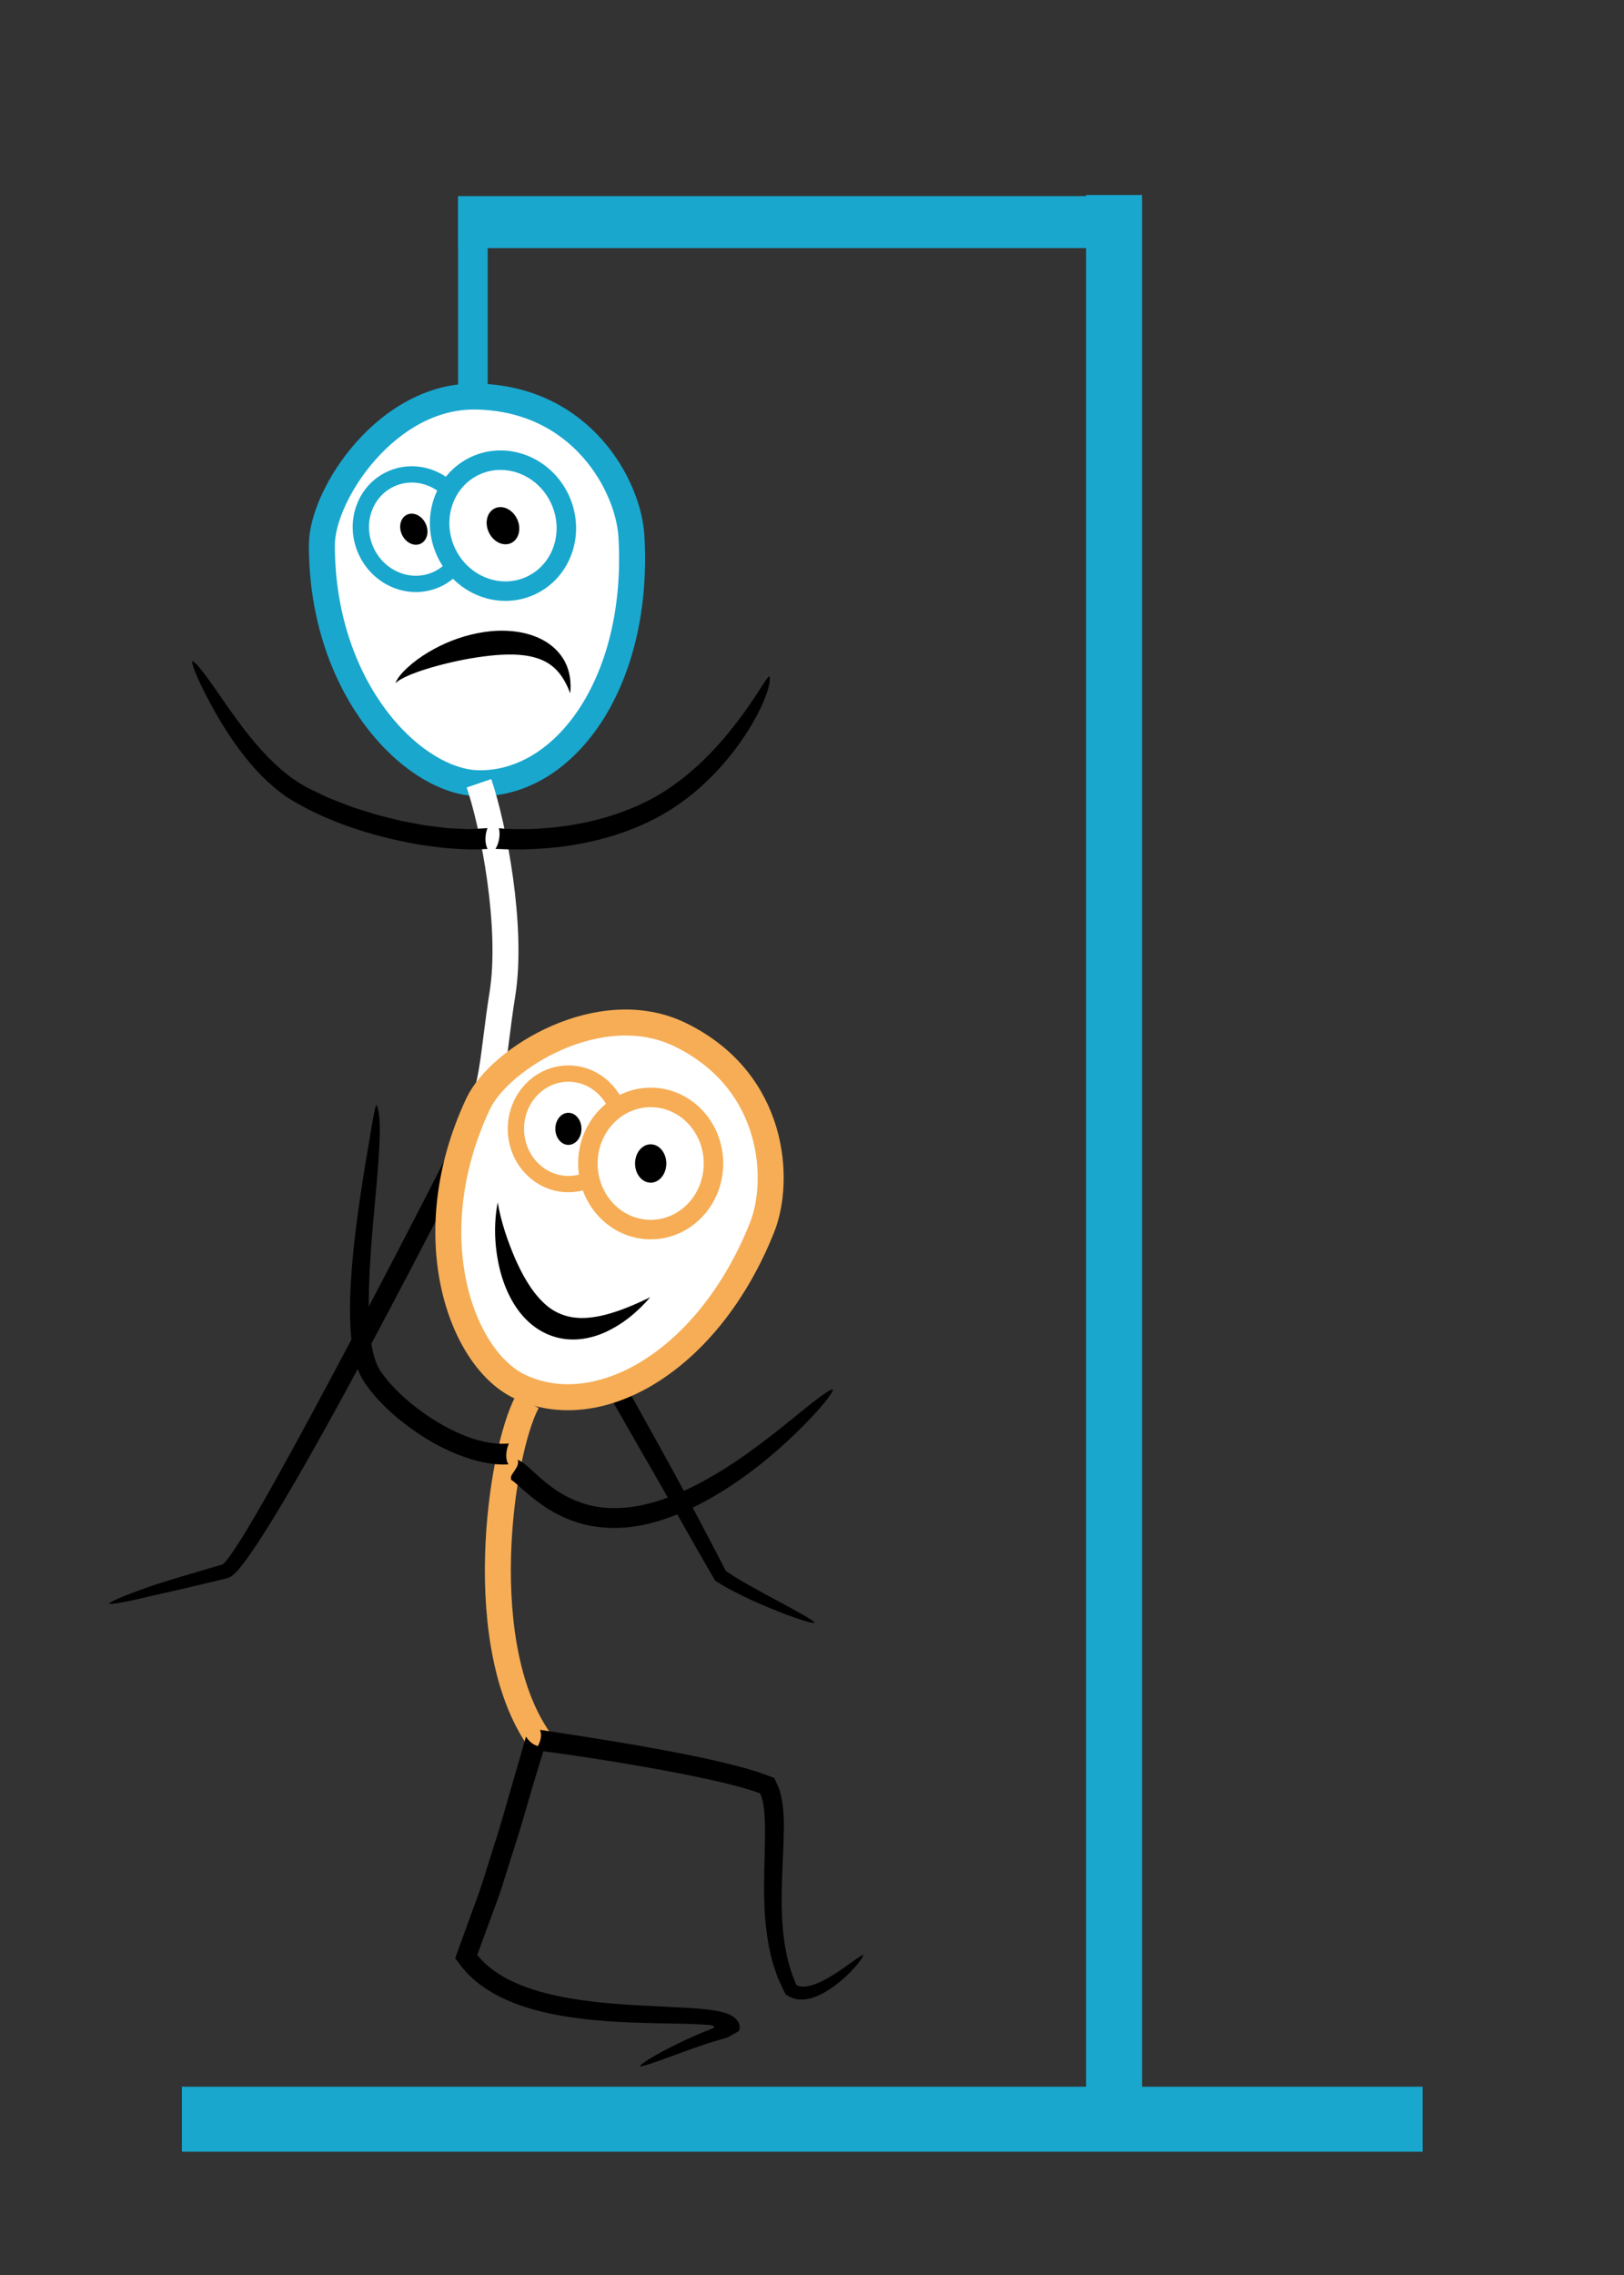 <svg
    version="1.1"
    id="hangman"
    xmlns="http://www.w3.org/2000/svg"
    xmlns:xlink="http://www.w3.org/1999/xlink"
    x="0px"
    y="0px"
    width="250px"
    height="350px"
    viewBox="0 0 250 350"
    enable-background="new 0 0 250 350"
    xml:space="preserve"
  >
    <rect x="0" y="0" width="250" height="350" fill="#333333" stroke="none"/>
    <line
      id="base1"
      fill="none"
      stroke="#19A7CE"
      stroke-width="10"
      stroke-miterlimit="10"
      x1="28"
      y1="326.034"
      x2="219"
      y2="326.034"
    />
    <line
      id="base2"
      fill="none"
      stroke="#19A7CE"
      stroke-width="8.609"
      stroke-miterlimit="10"
      x1="171.5"
      y1="30"
      x2="171.5"
      y2="324"
    />
    <line
      id="base3"
      fill="none"
      stroke="#19A7CE"
      stroke-width="8"
      stroke-miterlimit="10"
      x1="70.5"
      y1="34.173"
      x2="173.5"
      y2="34.173"
    />
    <line
      id="base4"
      fill="none"
      stroke="#19A7CE"
      stroke-width="4.505"
      stroke-miterlimit="10"
      x1="72.797"
      y1="59.357"
      x2="72.797"
      y2="35.336"
    />
    <line
      id="base4Longer"
      fill="none"
      stroke="#19A7CE"
      stroke-width="4.505"
      stroke-miterlimit="10"
      x1="72.797"
      y1="79.357"
      x2="72.797"
      y2="35.336"
    />

    <g id="man">
      <g id="base5">
        <!-- this is the mans face-->
        <path
          id="happy1_1_"
          fill="#fff"
          stroke="#19A7CE"
          stroke-width="4"
          stroke-miterlimit="10"
          d="M97.201,82.503
               			c1.314,22.317-10.13,38.146-23.467,38.001c-10.005-0.109-24.204-14.328-24.185-36.664c0.006-7.731,10.014-23.063,23.699-22.835
               			C89.567,61.275,96.746,74.784,97.201,82.503z"
        />
        <g id="eye1_1_">
          <ellipse
            transform="matrix(0.905 -0.424 0.424 0.905 -28.529 34.761)"
            fill="#FFFFFF"
            stroke="#19A7CE"
            stroke-width="2.508"
            stroke-miterlimit="10"
            cx="63.769"
            cy="81.422"
            rx="8.082"
            ry="8.5"
          />
          <ellipse
            transform="matrix(0.905 -0.424 0.424 0.905 -28.531 34.765)"
            cx="63.768"
            cy="81.423"
            rx="2.012"
            ry="2.468"
          />
        </g>
        <g id="eye2_1_">
          <ellipse
            transform="matrix(0.905 -0.424 0.424 0.905 -26.999 40.539)"
            fill="#FFFFFF"
            stroke="#19A7CE"
            stroke-width="3"
            stroke-miterlimit="10"
            cx="77.501"
            cy="80.876"
            rx="9.667"
            ry="10.167"
          />
          <ellipse
            transform="matrix(0.905 -0.424 0.424 0.905 -27.001 40.544)"
            cx="77.5"
            cy="80.875"
            rx="2.407"
            ry="2.952"
          />
        </g>

        <path
          d="M60.848,105.121c0.504-1.196,1.583-2.175,2.597-3.033c1.048-0.857,2.18-1.594,3.36-2.237
         						c2.363-1.286,4.941-2.193,7.727-2.618c1.394-0.206,2.848-0.268,4.343-0.126c1.49,0.147,3.043,0.505,4.511,1.258
         						c1.461,0.739,2.814,1.947,3.592,3.468c0.786,1.522,0.965,3.223,0.803,4.823c-0.464-1.205-1.037-2.33-1.798-3.227
         						c-0.757-0.901-1.682-1.539-2.701-1.952c-2.043-0.823-4.472-0.889-6.983-0.685c-2.515,0.216-5.14,0.677-7.785,1.333
         						c-1.322,0.329-2.653,0.703-3.97,1.155c-0.651,0.233-1.312,0.474-1.939,0.769C61.976,104.339,61.345,104.659,60.848,105.121z"
        />
      </g>
      <!--end base5-->
      <path
        id="base6"
        fill="none"
        stroke="#fff"
        stroke-width="4"
        stroke-miterlimit="10"
        d="M73.733,120.504
           		c2.231,6.518,5.267,22.163,3.6,32.496c-1.554,9.634-1.231,15.06-5,21.56"
      />

      <path
        id="base7"
        d="M75.065,130.611c-2.748,0.216-7.625,0.003-13.268-1.197c-5.647-1.194-12.057-3.245-17.699-6.816
     					c-2.746-1.925-4.967-4.29-6.758-6.628c-1.802-2.339-3.227-4.642-4.368-6.665c-2.25-4.065-3.493-6.958-3.382-7.609
     					c0.755,0.225,2.689,3.042,5.422,6.985c1.384,1.957,2.989,4.193,4.915,6.367c1.928,2.155,4.167,4.3,6.78,5.787
     					c0.616,0.404,1.385,0.699,2.076,1.052c0.716,0.328,1.402,0.708,2.137,0.996c0.735,0.286,1.468,0.571,2.196,0.854l1.089,0.423
     					c0.372,0.117,0.741,0.233,1.109,0.349c1.47,0.472,2.91,0.938,4.342,1.259c0.711,0.178,1.409,0.353,2.093,0.523
     					c0.692,0.13,1.37,0.257,2.03,0.381c0.661,0.116,1.302,0.263,1.928,0.345c0.627,0.077,1.234,0.151,1.819,0.222
     					c0.585,0.064,1.148,0.158,1.685,0.188c0.537,0.025,1.048,0.048,1.533,0.071c0.484,0.022,0.942,0.042,1.37,0.062
     					c0.424-0.001,0.811-0.037,1.171-0.052c0.716-0.043,1.308-0.079,1.753-0.106C74.664,128.338,74.586,129.756,75.065,130.611z"
      />

      <path
        id="base8"
        d="M76.791,127.418c2.232,0.218,6.497,0.305,11.459-0.534c4.944-0.822,10.628-2.68,15.177-5.905
     					c4.604-3.196,8.202-7.399,10.665-10.737c2.497-3.362,3.817-5.859,4.319-6.221c0.405,0.705-0.514,3.883-2.889,7.796
     					c-2.363,3.904-6.216,8.679-11.433,12.199c-5.229,3.551-11.484,5.361-16.645,6.106c-5.191,0.753-9.331,0.568-11.171,0.479
     					C76.842,129.719,77.054,128.318,76.791,127.418z"
      />

      <path
        id="base9"
        d="M74.188,174.161c-2.884,5.522-9.027,17.557-16.091,30.819c-3.535,6.629-7.295,13.566-11.034,20.128
      				c-1.871,3.281-3.735,6.468-5.594,9.464c-0.931,1.498-1.862,2.946-2.818,4.328c-0.48,0.691-0.962,1.365-1.486,2.02
      				c-0.261,0.327-0.532,0.648-0.84,0.97c-0.162,0.163-0.311,0.317-0.545,0.494c-0.247,0.199-0.53,0.329-0.822,0.43
      				c-2.525,0.6-4.865,1.155-6.97,1.655c-2.081,0.483-3.941,0.872-5.512,1.262c-3.148,0.738-5.195,1.113-5.754,1.003
      				c0.459-0.436,2.401-1.249,5.45-2.342c1.515-0.565,3.348-1.112,5.402-1.74c2.027-0.599,4.276-1.264,6.702-1.979
      				c0.042-0.015,0.078-0.043,0.108-0.073c0.065-0.075,0.185-0.175,0.293-0.313c0.224-0.254,0.46-0.558,0.689-0.876
      				c0.462-0.636,0.923-1.324,1.377-2.039c0.914-1.427,1.821-2.953,2.739-4.525c1.833-3.15,3.702-6.51,5.59-9.954
      				c3.773-6.891,7.617-14.125,11.197-20.928c7.155-13.607,13.245-25.496,15.272-29.686C71.976,173.459,73.11,174.344,74.188,174.161
      				z"
      />

      <path
        id="base10"
        d="M74.167,173.943c4.141,7.45,15.448,27.067,25.586,45.385c2.544,4.57,5.031,9.053,7.249,13.303
     					c1.113,2.117,2.185,4.156,3.201,6.088c0.502,0.969,0.991,1.91,1.464,2.82l0.05,0.111c0.036,0.035,0.096,0.07,0.143,0.105
     					c0.191,0.129,0.381,0.258,0.569,0.383c0.389,0.268,0.775,0.527,1.189,0.758c3.228,1.914,6.099,3.375,8.164,4.51
     					c2.076,1.125,3.383,1.904,3.675,2.273c-0.546,0.043-2.137-0.418-4.513-1.316c-2.375-0.924-5.536-2.17-9.177-4.16
     					c-0.51-0.309-1.029-0.621-1.558-0.941c-0.104-0.037-0.167-0.139-0.222-0.252l-0.181-0.32l-0.242-0.42
     					c-0.132-0.23-0.266-0.461-0.401-0.693c-0.536-0.932-1.089-1.893-1.657-2.879c-1.124-1.977-2.307-4.059-3.531-6.213
     					c-2.401-4.322-5.116-8.912-7.771-13.586c-10.665-18.697-21.841-38.367-25.056-43.764
     					C72.361,175.398,73.718,174.924,74.167,173.943z"
      />
    </g>
    <!--end man group-->
    <g id="happy">
      <path
        id="happy2"
        fill="none"
        stroke="#f6ad55"
        stroke-width="4"
        stroke-miterlimit="10"
        d="M81.167,215.667
           		c-4.102,7.518-8.666,38.107,2.333,52.667"
      />
      <g id="happy3">
        <g>
          <g>
            <path
              d="M78.277,225.281c-3.559,0.312-9.486-1.455-15.086-5.576c-1.402-1.029-2.817-2.166-4.139-3.504
           					c-0.66-0.67-1.316-1.364-1.922-2.137c-0.615-0.768-1.19-1.551-1.708-2.586c-0.878-1.982-1.202-3.979-1.382-5.935
           					c-0.174-1.96-0.19-3.897-0.14-5.803c0.257-7.611,1.402-14.723,2.248-20.11c0.452-2.681,0.833-4.938,1.114-6.604
           					c0.299-1.657,0.464-2.718,0.678-3.031c0.27,0.333,0.5,1.551,0.52,3.386c0.028,1.835-0.114,4.289-0.35,7.16
           					c-0.434,5.732-1.382,13.195-1.342,20.728c0.029,1.872,0.12,3.756,0.415,5.53c0.152,0.882,0.336,1.749,0.611,2.526
           					c0.14,0.381,0.285,0.764,0.467,1.083c0.099,0.162,0.161,0.315,0.283,0.488l0.37,0.52c2.048,2.759,4.801,5.021,7.398,6.715
           					c2.615,1.711,5.178,2.867,7.307,3.44c2.135,0.606,3.779,0.593,4.72,0.498C77.931,223,77.704,224.426,78.277,225.281z"
            />
          </g>
        </g>
      </g>
      <g id="happy4">
        <g>
          <g>
            <path
              d="M79.696,224.58c0.634,0.274,0.956,0.564,1.31,0.848c0.349,0.289,0.67,0.585,1.007,0.892
           					c0.671,0.613,1.39,1.274,2.216,1.926c1.638,1.311,3.728,2.579,6.251,3.253c2.516,0.683,5.434,0.691,8.367,0.057
           					c2.936-0.617,5.89-1.836,8.647-3.269c5.538-2.892,10.339-6.686,13.95-9.584c3.6-2.925,6.103-4.965,6.794-4.957
           					c-0.109,0.752-2.281,3.405-5.86,6.878c-3.589,3.434-8.638,7.679-14.716,10.804l-1.142,0.58l-1.18,0.52
           					c-0.778,0.363-1.587,0.667-2.403,0.95c-1.611,0.604-3.302,1.051-4.998,1.317c-3.391,0.563-6.864,0.247-9.739-0.8
           					c-2.895-1.021-5.127-2.65-6.76-4.016c-0.779-0.677-1.471-1.277-2.059-1.789c-0.274-0.232-0.518-0.425-0.692-0.538
           					c-0.15-0.111-0.282-0.102,0.008-0.052c-0.089-0.222-0.042-0.519,0.119-0.737c0.139-0.238,0.314-0.48,0.477-0.723
           					C79.609,225.659,79.896,225.143,79.696,224.58z"
            />
          </g>
        </g>
      </g>
      <g id="happy5">
        <g>
          <g>
            <path
              d="M83.89,268.624c-0.628,2.025-1.507,4.864-2.538,8.415c-0.53,1.763-1.054,3.688-1.703,5.722
           					c-0.645,2.034-1.329,4.192-2.042,6.444c-0.665,2.265-1.586,4.563-2.443,6.945c-0.438,1.189-0.881,2.395-1.329,3.611
           					l-0.337,0.914c-0.028,0.079-0.025,0.046-0.029,0.08l0.026,0.039c0.02,0.027-0.01-0.009,0.083,0.103
           					c0.181,0.226,0.374,0.443,0.578,0.653c1.611,1.699,3.78,2.965,6.117,3.889c2.341,0.934,4.861,1.536,7.388,1.981
           					c5.073,0.877,10.195,1.089,14.984,1.315c1.204,0.063,2.386,0.126,3.542,0.188c0.583,0.045,1.16,0.089,1.729,0.133
           					c0.287,0.029,0.572,0.058,0.855,0.086l0.435,0.052l0.666,0.092c0.881,0.134,1.718,0.327,2.344,0.612
           					c0.624,0.289,1.056,0.618,1.367,1.068c0.154,0.225,0.261,0.519,0.274,0.831c0.007,0.154-0.003,0.314-0.043,0.463
           					c-0.024,0.067-0.025,0.168-0.067,0.206l-0.161,0.096c-0.433,0.247-0.858,0.489-1.274,0.727l-0.314,0.172l-0.54,0.161
           					c-0.357,0.104-0.711,0.208-1.062,0.311c-0.521,0.155-1.03,0.308-1.528,0.456c-0.824,0.283-1.61,0.554-2.353,0.809
           					c-1.482,0.541-2.794,1.021-3.907,1.427c-2.229,0.815-3.681,1.301-4.154,1.281c0.329-0.441,1.729-1.353,3.994-2.545
           					c1.131-0.6,2.482-1.262,4.037-1.955c0.786-0.333,1.594-0.718,2.494-1.041c0.147-0.055,0.121-0.05,0.171-0.071l0.101-0.046
           					l0.19-0.089c0.112-0.045,0.227-0.09,0.343-0.137c0.051-0.023,0.108-0.036,0.146-0.065c0.007-0.064-0.005-0.135-0.049-0.193
           					c-0.091-0.117-0.249-0.158-0.38-0.187c-0.136-0.028-0.265-0.039-0.383-0.045l-0.178-0.005c-0.268-0.02-0.537-0.039-0.808-0.059
           					c-2.227-0.133-4.645-0.144-7.152-0.2c-5.018-0.116-10.459-0.305-15.95-1.412c-2.738-0.56-5.497-1.365-8.098-2.664
           					c-1.293-0.66-2.554-1.43-3.688-2.387c-0.575-0.467-1.103-0.996-1.609-1.54l-0.363-0.426l-0.246-0.3l-0.292-0.389l-0.586-0.785
           					l-0.073-0.098l0.042-0.118l0.084-0.235l0.168-0.472c0.946-2.606,1.874-5.163,2.771-7.635c0.894-2.313,1.568-4.627,2.26-6.805
           					c0.676-2.186,1.355-4.238,1.917-6.179c0.56-1.94,1.077-3.733,1.542-5.346c0.941-3.259,1.672-5.786,2.115-7.319
           					C81.607,268.267,82.878,268.947,83.89,268.624z"
            />
          </g>
        </g>
      </g>
      <g id="happy6">
        <g>
          <g>
            <path
              d="M83.119,266.13c3.646,0.559,10.3,1.522,18.255,2.972c3.977,0.739,8.275,1.575,12.684,2.748
           					c0.551,0.137,1.105,0.308,1.661,0.479c0.556,0.177,1.108,0.317,1.674,0.544l0.986,0.366l0.735,0.273
           					c0.03,0.013,0.063,0.021,0.09,0.036l0.042,0.092l0.083,0.184l0.165,0.366c0.254,0.559,0.368,0.819,0.504,1.146l0.239,0.947
           					c0.55,2.519,0.436,4.85,0.384,7.132c-0.176,4.547-0.475,8.886-0.142,12.876c0.042,1.004,0.223,1.958,0.326,2.909
           					c0.193,0.926,0.327,1.853,0.579,2.713c0.255,0.859,0.462,1.716,0.81,2.483l0.231,0.583l0.123,0.336
           					c0.146,0.132,0.246,0.184,0.556,0.268c0.573,0.12,1.261,0.025,1.907-0.177c0.65-0.196,1.271-0.477,1.846-0.773
           					c1.152-0.604,2.137-1.261,2.961-1.833c1.648-1.154,2.681-1.959,3.094-2.061c-0.112,0.477-0.947,1.663-2.566,3.206
           					c-0.817,0.763-1.823,1.624-3.145,2.423c-0.665,0.394-1.412,0.774-2.311,1.038c-0.459,0.115-0.944,0.226-1.498,0.219
           					c-0.544-0.012-1.123-0.066-1.837-0.434l-0.486-0.28l-0.123-0.071c-0.029-0.033-0.042-0.079-0.064-0.118l-0.12-0.246
           					c-0.129-0.27-0.26-0.542-0.392-0.816c-0.2-0.432-0.403-0.87-0.609-1.316c-0.3-0.925-0.698-1.867-0.929-2.868
           					c-0.554-1.991-0.842-4.127-1.046-6.327c-0.353-4.396-0.033-9.069-0.014-13.59c-0.007-1.124-0.038-2.244-0.175-3.289l-0.105-0.78
           					c-0.042-0.254-0.121-0.477-0.176-0.716c-0.076-0.479-0.378-1.009-0.292-0.862l-0.904-0.327
           					c-0.517-0.175-1.064-0.321-1.592-0.483c-1.062-0.318-2.163-0.574-3.236-0.848c-4.34-1.021-8.596-1.812-12.451-2.489
           					c-7.718-1.341-13.881-2.198-16.549-2.504C83.114,268.44,83.54,267.074,83.119,266.13z"
            />
          </g>
        </g>
      </g>
      <g id="happy7">
        <path
          id="happy1"
          fill="#fff"
          stroke="#f6ad55"
          stroke-width="4"
          stroke-miterlimit="10"
          d="M117.314,188.834
           			c-8.281,20.766-25.362,30.241-37.377,24.449c-9.013-4.344-15.835-23.244-6.339-43.461c3.287-6.999,18.855-16.633,31.15-10.62
           			C119.411,166.374,120.178,181.652,117.314,188.834z"
        />
        <g id="eye1">
          <ellipse
            fill="#FFFFFF"
            stroke="#f6ad55"
            stroke-width="2.508"
            stroke-miterlimit="10"
            cx="87.501"
            cy="173.667"
            rx="8.082"
            ry="8.5"
          />
          <ellipse cx="87.5" cy="173.667" rx="2.012" ry="2.468" />
        </g>
        <g id="eye2">
          <ellipse
            fill="#FFFFFF"
            stroke="#f6ad55"
            stroke-width="3"
            stroke-miterlimit="10"
            cx="100.167"
            cy="179"
            rx="9.667"
            ry="10.167"
          />
          <ellipse cx="100.166" cy="179" rx="2.406" ry="2.953" />
        </g>
        <g>
          <g>
            <g>
              <path
                d="M76.616,184.989c0.537,3.09,1.521,5.89,2.636,8.527c1.142,2.608,2.522,5.073,4.363,6.845
           						c1.82,1.793,4.161,2.64,7.087,2.354c2.913-0.277,6.097-1.537,9.396-3.142c-1.897,2.203-4.242,4.231-7.278,5.541
           						c-1.523,0.621-3.248,1.042-5.089,0.955c-1.834-0.074-3.733-0.727-5.272-1.828c-1.558-1.091-2.739-2.562-3.62-4.111
           						c-0.885-1.558-1.493-3.215-1.91-4.896C76.123,191.871,75.967,188.372,76.616,184.989z"
              />
            </g>
          </g>
        </g>
      </g>
    </g>
    <!--end happy group-->
  </svg>